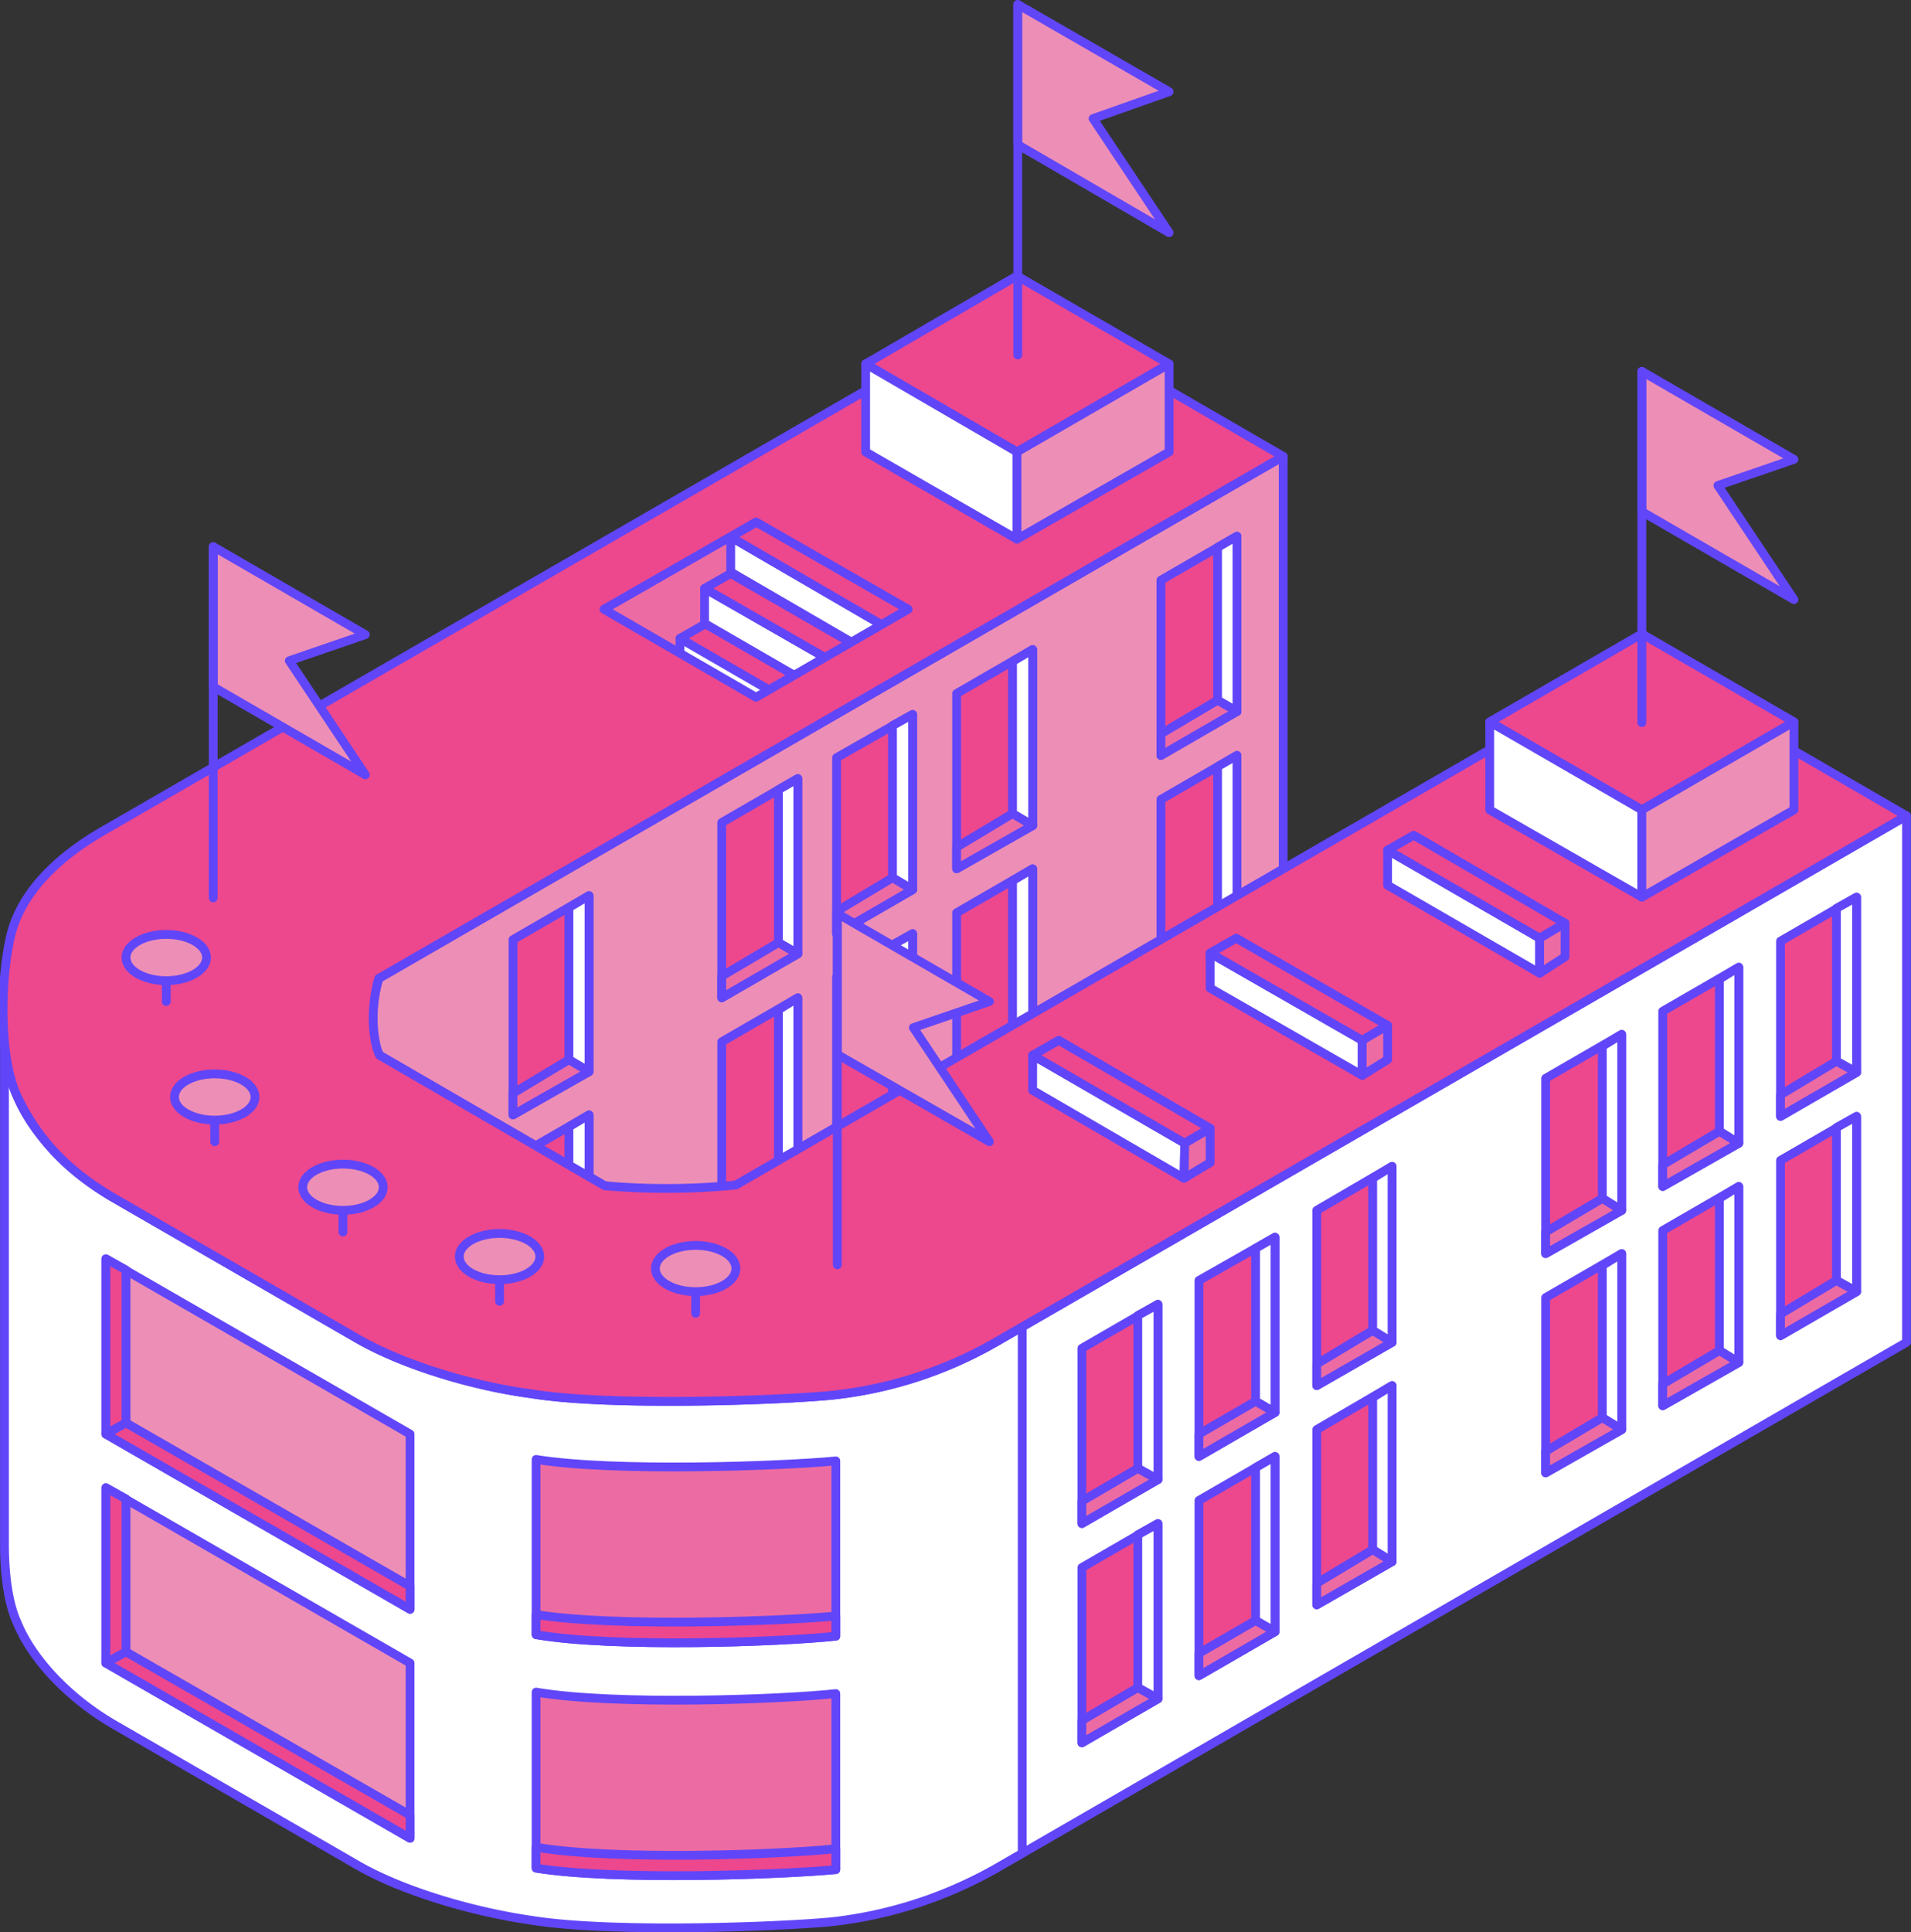 <svg xmlns="http://www.w3.org/2000/svg" xmlns:xlink="http://www.w3.org/1999/xlink" viewBox="0 0 256.3 259.1"><rect x="0" y="0" width="256.3" height="259.1" fill="#333333" stroke="none"/><defs><style>.cls-1,.cls-7{fill:#ed6ba3;}.cls-1,.cls-3,.cls-4,.cls-5,.cls-6{stroke:#6046f8;stroke-linecap:round;stroke-linejoin:round;stroke-width:1.18px;}.cls-2,.cls-5{fill:#ed8eb7;}.cls-3{fill:none;}.cls-4{fill:#fff;}.cls-6{fill:#ed478e;}.cls-8{clip-path:url(#clip-path);}</style><clipPath id="clip-path"><polygon class="cls-1" points="101.4 70 81 81.7 101.4 93.5 121.8 81.7 101.4 70"/></clipPath></defs><title>Asset 12</title><g id="Layer_2" data-name="Layer 2"><g id="letters"><path class="cls-2" d="M172.1,61.2v55.5L98.7,158.9a58.1,58.1,0,0,1-17.6.1L50.9,141.5s-2.3-2.2-.1-10.3Z"/><path class="cls-3" d="M172.1,61.2v55.5L98.7,158.9a58.1,58.1,0,0,1-17.6.1L50.9,141.5s-2.3-2.2-.1-10.3Z"/><path class="cls-4" d="M255.7,109.4,133.5,180a55.9,55.9,0,0,1-22,7.1c-7.4.7-29.7,1.5-40.2-.2-8.3-1.1-17.4-4-23.2-7.3l-32.9-19c-6-3.5-10.9-8.7-12.9-13.6C1.1,144.4.6,140.5.6,136.5v70.6c0,4,.5,7.9,1.7,10.5,2,4.9,6.9,10.1,12.9,13.6l32.9,19c5.8,3.3,14.9,6.1,23.2,7.3,10.5,1.7,32.8.9,40.2.2a57.6,57.6,0,0,0,22-7.1L255.7,180Z"/><polygon class="cls-5" points="14.2 168.8 14.2 192.3 55 215.8 55 192.3 14.2 168.8"/><polygon class="cls-6" points="14.2 192.3 16.9 190.8 16.9 170.3 14.2 168.8 14.2 192.3"/><polygon class="cls-6" points="14.2 192.3 55 215.8 55 212.7 16.9 190.8 14.2 192.3"/><polygon class="cls-5" points="14.2 199.5 14.2 223 55 246.5 55 223 14.2 199.5"/><polygon class="cls-6" points="14.2 223 16.9 221.5 16.9 201 14.2 199.5 14.2 223"/><polygon class="cls-6" points="14.2 223 55 246.5 55 243.4 16.9 221.5 14.2 223"/><polygon class="cls-6" points="107 104.4 107 127.9 96.8 133.8 96.8 110.3 107 104.4"/><polygon class="cls-4" points="107 127.9 104.4 126.4 104.4 105.9 107 104.4 107 127.9"/><polygon class="cls-1" points="107 127.9 96.8 133.8 96.8 130.9 104.4 126.4 107 127.9"/><polygon class="cls-6" points="122.4 95.8 122.4 119.3 112.2 125.2 112.2 101.6 122.4 95.8"/><polygon class="cls-4" points="122.4 119.3 119.7 117.7 119.7 97.3 122.4 95.8 122.4 119.3"/><polygon class="cls-1" points="122.4 119.3 112.2 125.2 112.2 122.2 119.7 117.7 122.4 119.3"/><polygon class="cls-6" points="107 133.8 107 157.3 96.8 163.2 96.8 139.7 107 133.8"/><polygon class="cls-4" points="107 157.3 104.4 155.8 104.4 135.4 107 133.8 107 157.3"/><polygon class="cls-1" points="107 157.3 96.8 163.2 96.8 160.3 104.4 155.8 107 157.3"/><polygon class="cls-6" points="122.4 125.2 122.4 148.7 112.2 154.6 112.2 131 122.4 125.2"/><polygon class="cls-4" points="122.4 148.7 119.7 147.2 119.7 126.7 122.4 125.2 122.4 148.7"/><polygon class="cls-1" points="122.4 148.7 112.2 154.6 112.2 151.6 119.7 147.2 122.4 148.7"/><polygon class="cls-6" points="138.5 87.1 138.5 110.7 128.3 116.5 128.3 93 138.5 87.1"/><polygon class="cls-4" points="138.5 110.7 135.8 109.1 135.8 88.7 138.5 87.1 138.5 110.7"/><polygon class="cls-1" points="138.5 110.7 128.3 116.5 128.3 113.6 135.8 109.1 138.5 110.7"/><polygon class="cls-6" points="138.5 116.5 138.5 140.1 128.3 145.9 128.3 122.4 138.5 116.5"/><polygon class="cls-4" points="138.5 140.1 135.8 138.5 135.8 118.1 138.5 116.5 138.5 140.1"/><polygon class="cls-1" points="138.5 140.1 128.3 145.9 128.3 143 135.8 138.5 138.5 140.1"/><polygon class="cls-6" points="217.5 138.7 217.5 162.3 207.3 168.1 207.3 144.6 217.5 138.7"/><polygon class="cls-4" points="217.5 162.3 214.9 160.7 214.9 140.3 217.5 138.7 217.5 162.3"/><polygon class="cls-1" points="217.5 162.3 207.3 168.1 207.3 165.2 214.9 160.7 217.5 162.3"/><polygon class="cls-6" points="233.2 129.7 233.2 153.3 223 159.1 223 135.6 233.2 129.7"/><polygon class="cls-4" points="233.2 153.3 230.6 151.7 230.6 131.3 233.2 129.7 233.2 153.3"/><polygon class="cls-1" points="233.2 153.3 223 159.1 223 156.2 230.6 151.7 233.2 153.3"/><polygon class="cls-6" points="217.5 168.1 217.5 191.7 207.3 197.5 207.3 174 217.5 168.1"/><polygon class="cls-4" points="217.5 191.7 214.9 190.1 214.9 169.7 217.5 168.1 217.5 191.7"/><polygon class="cls-1" points="217.5 191.7 207.3 197.5 207.3 194.6 214.9 190.1 217.5 191.7"/><polygon class="cls-6" points="233.2 159.1 233.2 182.7 223 188.5 223 165 233.2 159.1"/><polygon class="cls-4" points="233.2 182.7 230.6 181.1 230.6 160.7 233.2 159.1 233.2 182.7"/><polygon class="cls-1" points="233.2 182.7 223 188.5 223 185.6 230.6 181.1 233.2 182.7"/><polygon class="cls-6" points="249 120.3 249 143.8 238.8 149.7 238.8 126.2 249 120.3"/><polygon class="cls-4" points="249 143.8 246.3 142.3 246.3 121.8 249 120.3 249 143.8"/><polygon class="cls-1" points="249 143.8 238.8 149.7 238.8 146.8 246.3 142.3 249 143.8"/><polygon class="cls-6" points="249 149.7 249 173.2 238.8 179.1 238.8 155.6 249 149.7"/><polygon class="cls-4" points="249 173.2 246.3 171.7 246.3 151.2 249 149.7 249 173.2"/><polygon class="cls-1" points="249 173.2 238.8 179.1 238.8 176.2 246.3 171.7 249 173.2"/><polygon class="cls-6" points="155.3 174.9 155.3 198.4 145.1 204.3 145.1 180.8 155.3 174.9"/><polygon class="cls-4" points="155.3 198.4 152.6 196.9 152.6 176.4 155.3 174.9 155.3 198.4"/><polygon class="cls-1" points="155.3 198.4 145.1 204.3 145.1 201.3 152.6 196.9 155.3 198.4"/><polygon class="cls-6" points="171 165.9 171 189.4 160.8 195.3 160.8 171.7 171 165.9"/><polygon class="cls-4" points="171 189.4 168.4 187.9 168.4 167.4 171 165.9 171 189.4"/><polygon class="cls-1" points="171 189.4 160.8 195.3 160.8 192.3 168.4 187.9 171 189.4"/><polygon class="cls-6" points="155.3 204.3 155.3 227.8 145.1 233.7 145.1 210.2 155.3 204.3"/><polygon class="cls-4" points="155.3 227.8 152.6 226.3 152.6 205.8 155.3 204.3 155.3 227.8"/><polygon class="cls-1" points="155.3 227.8 145.1 233.7 145.1 230.7 152.6 226.3 155.3 227.8"/><polygon class="cls-6" points="171 195.3 171 218.8 160.8 224.7 160.8 201.2 171 195.3"/><polygon class="cls-4" points="171 218.8 168.4 217.3 168.4 196.8 171 195.3 171 218.8"/><polygon class="cls-1" points="171 218.8 160.8 224.7 160.8 221.7 168.4 217.3 171 218.8"/><polygon class="cls-6" points="186.7 156.4 186.7 180 176.6 185.8 176.6 162.3 186.7 156.4"/><polygon class="cls-4" points="186.7 180 184.1 178.4 184.1 158 186.7 156.4 186.7 180"/><polygon class="cls-1" points="186.7 180 176.6 185.8 176.6 182.9 184.1 178.4 186.7 180"/><polygon class="cls-6" points="186.7 185.8 186.7 209.4 176.6 215.2 176.6 191.7 186.7 185.8"/><polygon class="cls-4" points="186.7 209.4 184.1 207.8 184.1 187.4 186.7 185.8 186.7 209.4"/><polygon class="cls-1" points="186.7 209.4 176.6 215.2 176.6 212.3 184.1 207.8 186.7 209.4"/><polygon class="cls-6" points="165.9 71.9 165.9 95.4 155.7 101.3 155.7 77.8 165.9 71.9"/><polygon class="cls-4" points="165.9 95.4 163.3 93.9 163.3 73.4 165.9 71.9 165.9 95.4"/><polygon class="cls-1" points="165.9 95.4 155.7 101.3 155.7 98.4 163.3 93.9 165.9 95.4"/><polygon class="cls-6" points="165.9 101.3 165.9 124.8 155.7 130.7 155.7 107.2 165.9 101.3"/><polygon class="cls-4" points="165.9 124.8 163.3 123.3 163.3 102.8 165.9 101.3 165.9 124.8"/><polygon class="cls-1" points="165.9 124.8 155.7 130.7 155.7 127.8 163.3 123.3 165.9 124.8"/><polygon class="cls-6" points="79 120.1 79 143.7 68.8 149.5 68.8 126 79 120.1"/><polygon class="cls-4" points="79 143.7 76.3 142.1 76.3 121.7 79 120.1 79 143.7"/><polygon class="cls-1" points="79 143.7 68.8 149.5 68.8 146.6 76.3 142.1 79 143.7"/><polygon class="cls-6" points="79 149.5 79 173.1 68.8 178.9 68.8 155.4 79 149.5"/><polygon class="cls-4" points="79 173.1 76.3 171.5 76.3 151.1 79 149.5 79 173.1"/><polygon class="cls-1" points="79 173.1 68.8 178.9 68.8 176 76.3 171.5 79 173.1"/><path class="cls-6" d="M98.7,158.9a93.9,93.9,0,0,1-17.6.1L50.9,141.5c-1-2.1-1.2-6.6-.1-10.3l121.3-70L136.5,40.6,14.2,111.2c-6.5,3.7-10.6,8-12.3,12.7s-2.4,17.2.4,23.1,6.9,10.1,12.9,13.6l32.9,19c5.8,3.3,14.9,6.2,23.2,7.3,10.5,1.7,32.8.9,40.2.2a55.9,55.9,0,0,0,22-7.1l122.2-70.6L220.1,88.8Z"/><polygon class="cls-7" points="101.4 70 81 81.7 101.4 93.5 121.8 81.7 101.4 70"/><g class="cls-8"><polygon class="cls-4" points="91.2 85.6 111.6 97.4 111.6 102.1 91.2 90.3 91.2 85.6"/><polygon class="cls-6" points="91.2 85.6 94.7 83.6 115 95.4 111.6 97.4 91.2 85.6"/><polygon class="cls-1" points="111.6 102.1 115 100 115 95.4 111.6 97.4 111.6 102.1"/><polygon class="cls-4" points="87.8 92.5 108.2 104.3 108.1 109 87.8 97.2 87.8 92.5"/><polygon class="cls-6" points="87.8 92.5 91.3 90.5 111.6 102.2 108.2 104.3 87.8 92.5"/><polygon class="cls-1" points="108.1 109 111.6 106.8 111.6 102.2 108.2 104.3 108.1 109"/><polygon class="cls-4" points="98 72 118.3 83.8 118.3 88.5 98 76.7 98 72"/><polygon class="cls-6" points="98 72 101.5 70 121.8 81.7 118.3 83.8 98 72"/><polygon class="cls-1" points="118.3 88.5 121.8 86.3 121.8 81.7 118.3 83.8 118.3 88.5"/><polygon class="cls-4" points="94.5 78.9 114.9 90.6 114.9 95.4 94.5 83.6 94.5 78.9"/><polygon class="cls-6" points="94.5 78.9 98 76.9 118.3 88.6 114.9 90.6 94.5 78.9"/><polygon class="cls-1" points="114.9 95.4 118.3 93.2 118.3 88.6 114.9 90.6 114.9 95.4"/></g><polygon class="cls-3" points="101.4 70 81 81.7 101.4 93.5 121.8 81.7 101.4 70"/><polygon class="cls-5" points="28.6 73.3 28.6 92.1 49 103.9 38.8 88.6 49 85.1 28.6 73.3"/><line class="cls-3" x1="28.6" y1="120.4" x2="28.6" y2="73.3"/><polygon class="cls-5" points="112.3 122.5 112.3 141.4 132.7 153.1 122.5 137.8 132.7 134.3 112.3 122.5"/><line class="cls-3" x1="112.3" y1="169.6" x2="112.3" y2="122.5"/><polygon class="cls-4" points="138.5 141.5 158.9 153.3 158.8 158 138.5 146.2 138.5 141.5"/><polygon class="cls-6" points="138.5 141.5 142 139.5 162.3 151.3 158.9 153.3 138.5 141.5"/><polygon class="cls-1" points="158.8 158 162.3 155.9 162.3 151.3 158.9 153.3 158.8 158"/><polygon class="cls-4" points="162.3 127.8 182.7 139.5 182.7 144.2 162.3 132.5 162.3 127.8"/><polygon class="cls-6" points="162.3 127.8 165.8 125.8 186.1 137.5 182.7 139.5 162.3 127.8"/><polygon class="cls-1" points="182.7 144.2 186.1 142.1 186.1 137.5 182.7 139.5 182.7 144.2"/><polygon class="cls-4" points="186.1 114 206.5 125.8 206.5 130.5 186.1 118.7 186.1 114"/><polygon class="cls-6" points="186.1 114 189.6 112 209.9 123.8 206.5 125.8 186.1 114"/><polygon class="cls-1" points="206.5 130.5 209.9 128.3 209.9 123.8 206.5 125.8 206.5 130.5"/><ellipse class="cls-5" cx="22.3" cy="128.4" rx="5.4" ry="3.1"/><line class="cls-3" x1="22.3" y1="134.3" x2="22.3" y2="131.7"/><ellipse class="cls-5" cx="93.3" cy="170.1" rx="5.4" ry="3.1"/><line class="cls-3" x1="93.3" y1="176.1" x2="93.3" y2="173.4"/><ellipse class="cls-5" cx="28.8" cy="147.1" rx="5.4" ry="3.1"/><line class="cls-3" x1="28.8" y1="153.1" x2="28.8" y2="150.4"/><ellipse class="cls-5" cx="67" cy="168.5" rx="5.4" ry="3.1"/><line class="cls-3" x1="67" y1="174.5" x2="67" y2="171.9"/><ellipse class="cls-5" cx="46" cy="159.2" rx="5.4" ry="3.1"/><line class="cls-3" x1="46" y1="165.2" x2="46" y2="162.6"/><line class="cls-3" x1="137.1" y1="248.2" x2="137.1" y2="178.3"/><path class="cls-1" d="M112.1,195.9c-7.4.7-29.7,1.5-40.2-.2v23.5c10.5,1.8,32.8,1,40.2.2Z"/><path class="cls-6" d="M112.1,216.7c-7.4.7-29.7,1.5-40.2-.2v2.7c10.5,1.8,32.8,1,40.2.2Z"/><path class="cls-1" d="M112.1,227.1c-7.4.8-29.7,1.6-40.2-.2v23.6c10.5,1.7,32.8.9,40.2.2Z"/><path class="cls-6" d="M112.1,247.9c-7.4.8-29.7,1.6-40.2-.2v2.8c10.5,1.7,32.8.9,40.2.2Z"/><polygon class="cls-6" points="136.4 37 116.1 48.8 136.4 60.6 156.8 48.8 136.4 37"/><polygon class="cls-4" points="116.1 48.8 116.1 60.6 136.4 72.3 136.4 60.6 116.1 48.8"/><polygon class="cls-5" points="156.8 48.8 136.4 60.6 136.4 72.3 156.8 60.6 156.8 48.8"/><polygon class="cls-6" points="220.2 85 199.8 96.8 220.2 108.6 240.6 96.8 220.2 85"/><polygon class="cls-4" points="199.8 96.8 199.8 108.6 220.2 120.3 220.2 108.6 199.8 96.8"/><polygon class="cls-5" points="240.6 96.8 220.2 108.6 220.2 120.3 240.6 108.6 240.6 96.8"/><polygon class="cls-5" points="136.5 0.6 136.5 19.4 156.8 31.2 146.6 15.9 156.8 12.3 136.5 0.6"/><line class="cls-3" x1="136.5" y1="47.6" x2="136.5" y2="0.6"/><polygon class="cls-5" points="220.2 49.8 220.2 68.6 240.6 80.4 230.4 65.1 240.6 61.6 220.2 49.8"/><line class="cls-3" x1="220.2" y1="96.9" x2="220.2" y2="49.8"/></g></g></svg>